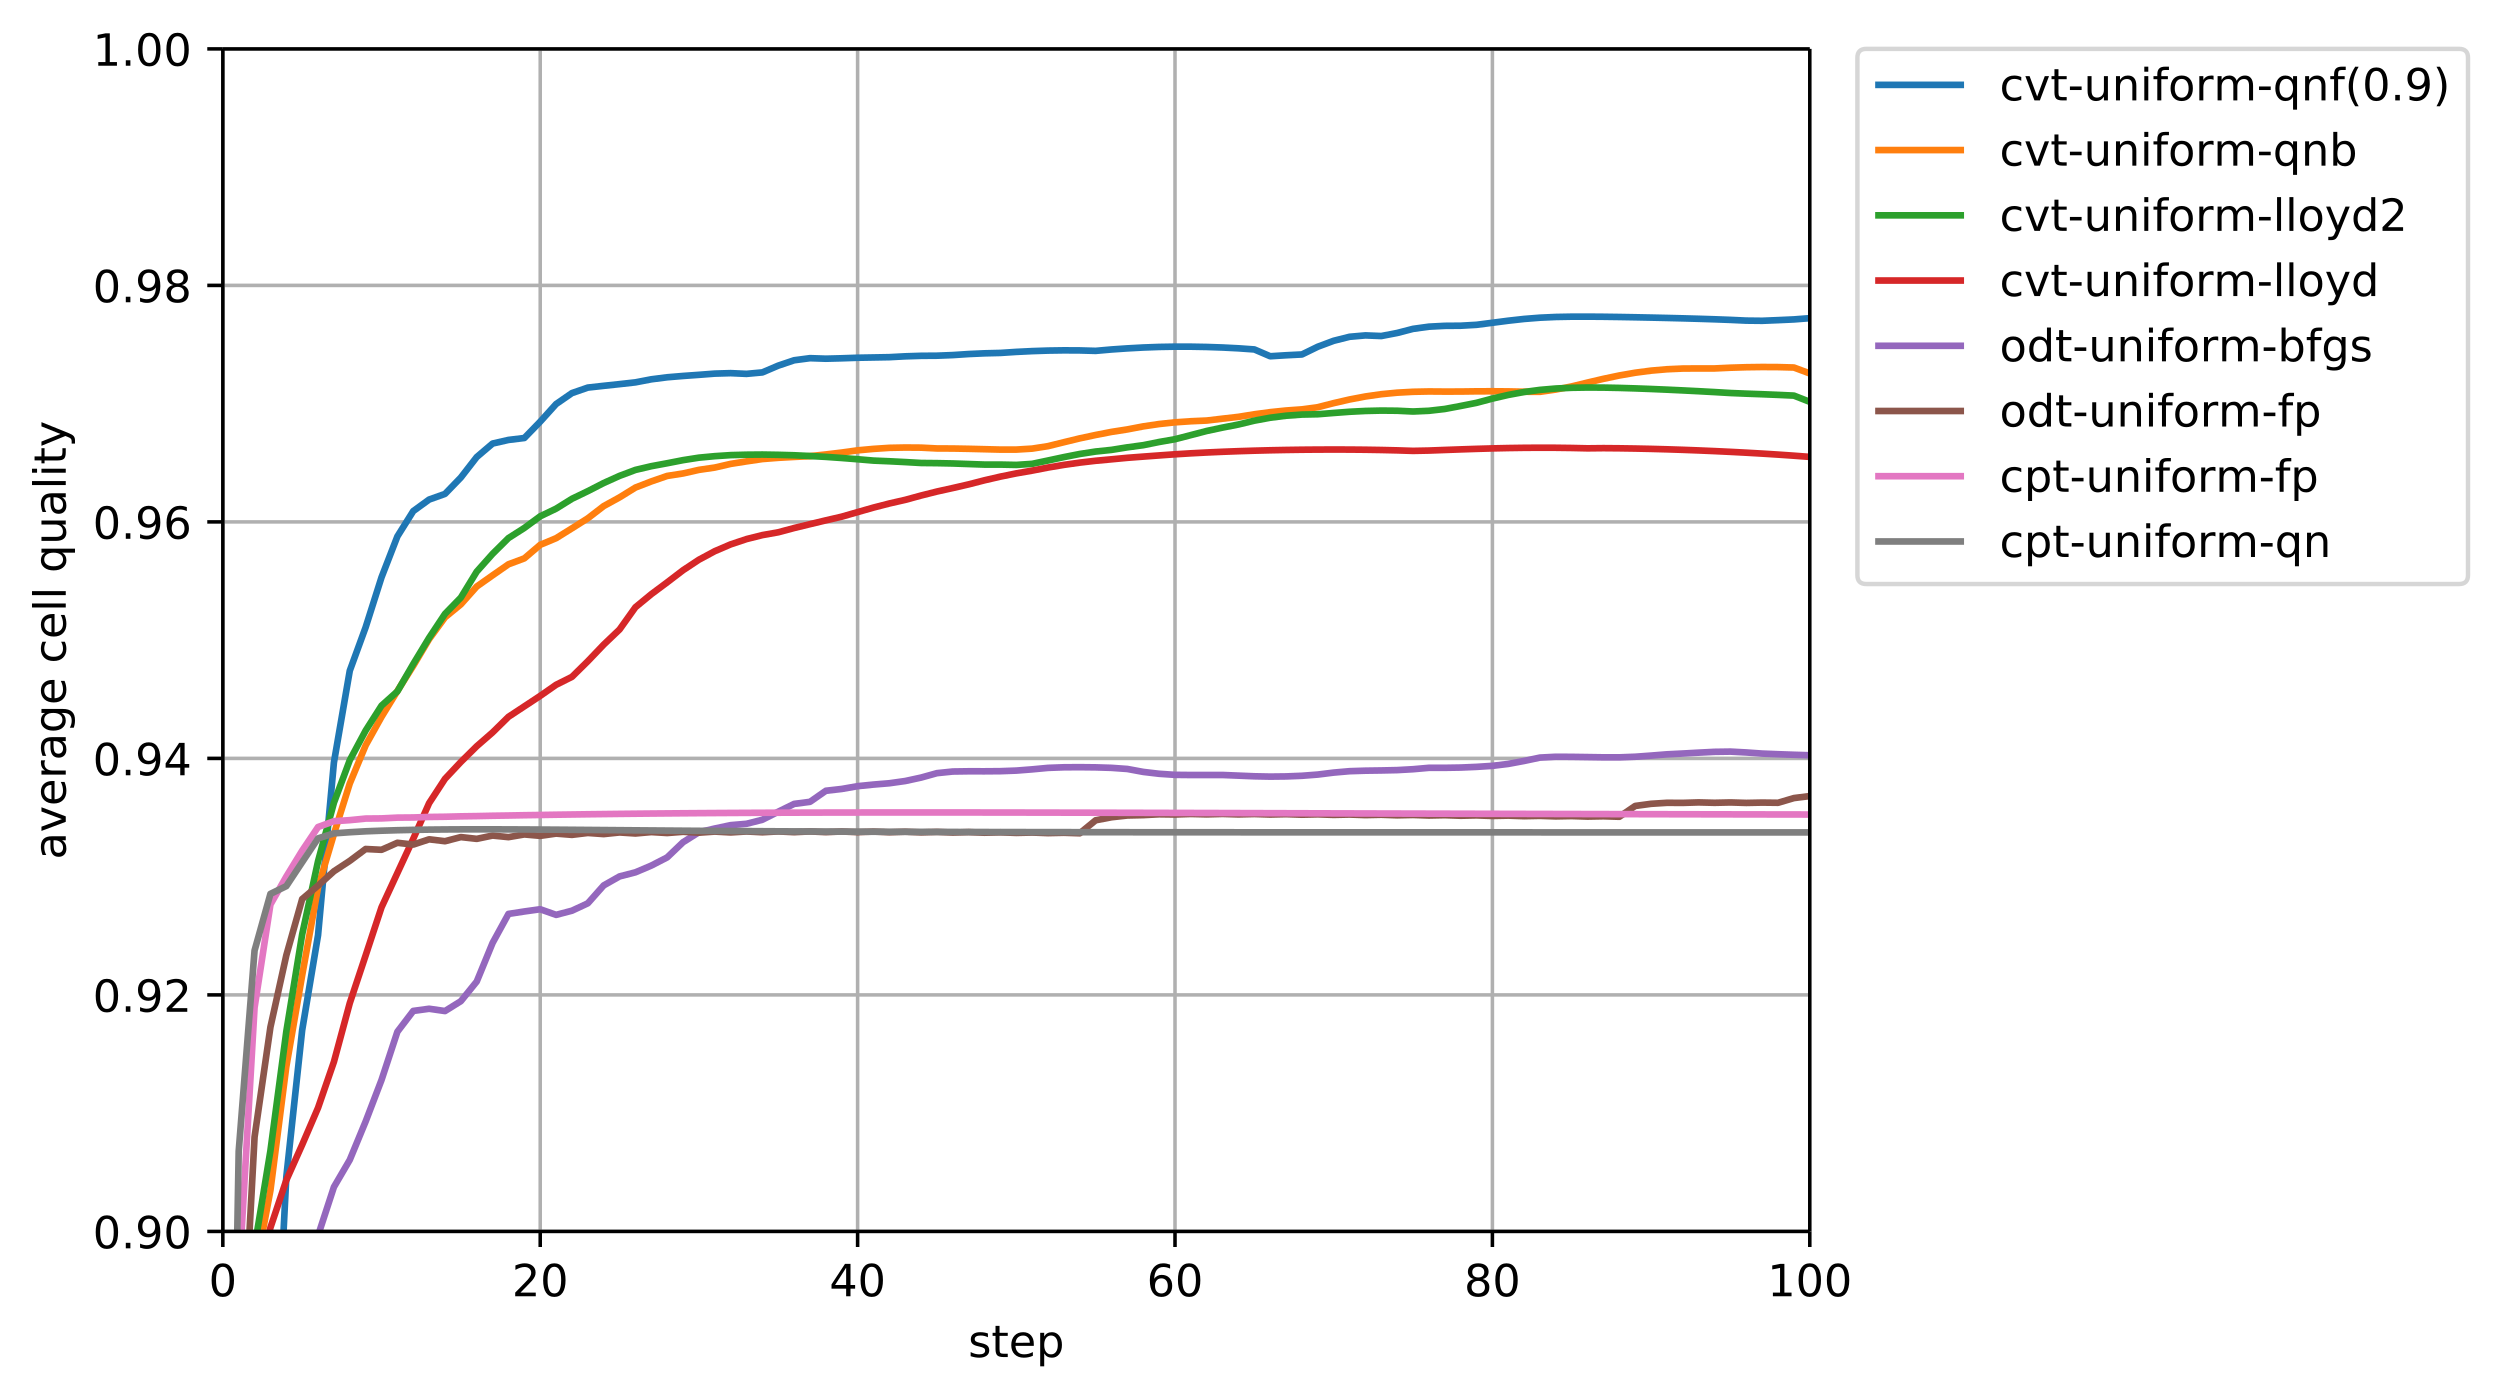 <svg height="419.557" viewBox="0 0 562.585 314.667" width="750.114" xmlns="http://www.w3.org/2000/svg" xmlns:xlink="http://www.w3.org/1999/xlink"><defs><style>*{stroke-linecap:butt;stroke-linejoin:round}</style></defs><g id="figure_1"><path d="M0 314.667h562.585V0H0z" fill="none" id="patch_1"/><g id="axes_1"><path d="M50.144 277.111h357.12V11H50.144z" fill="none" id="patch_2"/><g id="matplotlib.axis_1"><g id="xtick_1"><path clip-path="url(#p2bccdd98f2)" d="M50.144 277.111V11" fill="none" stroke="#b0b0b0" stroke-linecap="square" stroke-width=".8" id="line2d_1"/><g id="line2d_2"><defs><path d="M0 0v3.5" id="m4296287cb9" stroke="#000" stroke-width=".8"/></defs><use x="50.144" xlink:href="#m4296287cb9" y="277.111" stroke="#000" stroke-width=".8"/></g><g id="text_1"><defs><path d="M31.781 66.406q-7.61 0-11.453-7.5Q16.5 51.422 16.5 36.375q0-14.984 3.828-22.484 3.844-7.5 11.453-7.5 7.672 0 11.5 7.5 3.844 7.5 3.844 22.484 0 15.047-3.844 22.531-3.828 7.5-11.5 7.5zm0 7.813q12.266 0 18.735-9.703 6.468-9.688 6.468-28.141 0-18.406-6.468-28.11-6.47-9.687-18.735-9.687-12.25 0-18.718 9.688-6.47 9.703-6.47 28.109 0 18.453 6.47 28.14Q19.53 74.22 31.78 74.22z" id="DejaVuSans-30"/></defs><use xlink:href="#DejaVuSans-30" transform="matrix(.1 0 0 -.1 46.962 291.71)"/></g></g><g id="xtick_2"><path clip-path="url(#p2bccdd98f2)" d="M121.568 277.111V11" fill="none" stroke="#b0b0b0" stroke-linecap="square" stroke-width=".8" id="line2d_3"/><use x="121.568" xlink:href="#m4296287cb9" y="277.111" stroke="#000" stroke-width=".8" id="line2d_4"/><g id="text_2"><defs><path d="M19.188 8.297h34.421V0H7.33v8.297q5.609 5.812 15.296 15.594 9.703 9.797 12.188 12.64 4.734 5.313 6.609 9 1.89 3.688 1.89 7.25 0 5.813-4.078 9.469-4.078 3.672-10.625 3.672-4.64 0-9.797-1.61-5.14-1.609-11-4.89v9.969Q13.767 71.78 18.938 73q5.188 1.219 9.485 1.219 11.328 0 18.062-5.672 6.735-5.656 6.735-15.125 0-4.5-1.688-8.531-1.672-4.016-6.125-9.485-1.218-1.422-7.765-8.187-6.532-6.766-18.453-18.922z" id="DejaVuSans-32"/></defs><g transform="matrix(.1 0 0 -.1 115.205 291.71)"><use xlink:href="#DejaVuSans-32"/><use x="63.623" xlink:href="#DejaVuSans-30"/></g></g></g><g id="xtick_3"><path clip-path="url(#p2bccdd98f2)" d="M192.992 277.111V11" fill="none" stroke="#b0b0b0" stroke-linecap="square" stroke-width=".8" id="line2d_5"/><use x="192.992" xlink:href="#m4296287cb9" y="277.111" stroke="#000" stroke-width=".8" id="line2d_6"/><g id="text_3"><defs><path d="M37.797 64.313L12.89 25.39h24.906zm-2.594 8.593H47.61V25.391h10.407v-8.203H47.609V0h-9.812v17.188H4.89v9.515z" id="DejaVuSans-34"/></defs><g transform="matrix(.1 0 0 -.1 186.63 291.71)"><use xlink:href="#DejaVuSans-34"/><use x="63.623" xlink:href="#DejaVuSans-30"/></g></g></g><g id="xtick_4"><path clip-path="url(#p2bccdd98f2)" d="M264.416 277.111V11" fill="none" stroke="#b0b0b0" stroke-linecap="square" stroke-width=".8" id="line2d_7"/><use x="264.416" xlink:href="#m4296287cb9" y="277.111" stroke="#000" stroke-width=".8" id="line2d_8"/><g id="text_4"><defs><path d="M33.016 40.375q-6.641 0-10.532-4.547-3.875-4.531-3.875-12.437 0-7.86 3.875-12.438 3.891-4.562 10.532-4.562 6.64 0 10.515 4.562 3.875 4.578 3.875 12.438 0 7.906-3.875 12.437-3.875 4.547-10.515 4.547zm19.578 30.922v-8.984q-3.719 1.75-7.5 2.671-3.782.938-7.5.938-9.766 0-14.922-6.594-5.14-6.594-5.875-19.922 2.875 4.25 7.219 6.516 4.359 2.266 9.578 2.266 10.984 0 17.36-6.672 6.374-6.657 6.374-18.125 0-11.235-6.64-18.032-6.641-6.78-17.672-6.78-12.657 0-19.344 9.687-6.688 9.703-6.688 28.109 0 17.281 8.204 27.563 8.203 10.28 22.015 10.28 3.719 0 7.5-.734t7.89-2.187z" id="DejaVuSans-36"/></defs><g transform="matrix(.1 0 0 -.1 258.053 291.71)"><use xlink:href="#DejaVuSans-36"/><use x="63.623" xlink:href="#DejaVuSans-30"/></g></g></g><g id="xtick_5"><path clip-path="url(#p2bccdd98f2)" d="M335.84 277.111V11" fill="none" stroke="#b0b0b0" stroke-linecap="square" stroke-width=".8" id="line2d_9"/><use x="335.84" xlink:href="#m4296287cb9" y="277.111" stroke="#000" stroke-width=".8" id="line2d_10"/><g id="text_5"><defs><path d="M31.781 34.625q-7.031 0-11.062-3.766-4.016-3.765-4.016-10.343 0-6.594 4.016-10.36Q24.75 6.391 31.78 6.391q7.032 0 11.078 3.78 4.063 3.798 4.063 10.345 0 6.578-4.031 10.343-4.016 3.766-11.11 3.766zm-9.86 4.188q-6.343 1.562-9.89 5.906Q8.5 49.079 8.5 55.329q0 8.733 6.219 13.812 6.234 5.078 17.062 5.078 10.89 0 17.094-5.078 6.203-5.079 6.203-13.813 0-6.25-3.547-10.61-3.531-4.343-9.828-5.906 7.125-1.656 11.094-6.5 3.984-4.828 3.984-11.796 0-10.61-6.468-16.282-6.47-5.656-18.532-5.656-12.047 0-18.531 5.656-6.469 5.672-6.469 16.282 0 6.968 4 11.797 4.016 4.843 11.14 6.5zM18.314 54.39q0-5.657 3.53-8.828 3.548-3.172 9.938-3.172 6.36 0 9.938 3.172 3.593 3.171 3.593 8.828 0 5.672-3.593 8.843-3.578 3.172-9.938 3.172-6.39 0-9.937-3.172-3.532-3.172-3.532-8.843z" id="DejaVuSans-38"/></defs><g transform="matrix(.1 0 0 -.1 329.477 291.71)"><use xlink:href="#DejaVuSans-38"/><use x="63.623" xlink:href="#DejaVuSans-30"/></g></g></g><g id="xtick_6"><path clip-path="url(#p2bccdd98f2)" d="M407.264 277.111V11" fill="none" stroke="#b0b0b0" stroke-linecap="square" stroke-width=".8" id="line2d_11"/><use x="407.264" xlink:href="#m4296287cb9" y="277.111" stroke="#000" stroke-width=".8" id="line2d_12"/><g id="text_6"><defs><path d="M12.406 8.297h16.11v55.625l-17.532-3.516v8.985l17.438 3.515h9.86V8.296H54.39V0H12.406z" id="DejaVuSans-31"/></defs><g transform="matrix(.1 0 0 -.1 397.72 291.71)"><use xlink:href="#DejaVuSans-31"/><use x="63.623" xlink:href="#DejaVuSans-30"/><use x="127.246" xlink:href="#DejaVuSans-30"/></g></g></g><g id="text_7"><defs><path d="M44.281 53.078v-8.5q-3.797 1.953-7.906 2.922-4.094.984-8.5.984-6.688 0-10.031-2.047-3.344-2.046-3.344-6.156 0-3.125 2.39-4.906 2.391-1.781 9.626-3.39l3.078-.688q9.562-2.047 13.593-5.781 4.032-3.735 4.032-10.422 0-7.625-6.032-12.078-6.03-4.438-16.578-4.438-4.39 0-9.156.86Q10.688.296 5.422 2v9.281q4.984-2.594 9.812-3.89 4.829-1.282 9.579-1.282 6.343 0 9.75 2.172 3.421 2.172 3.421 6.125 0 3.656-2.468 5.61-2.453 1.953-10.813 3.765l-3.125.735q-8.344 1.75-12.062 5.39-3.704 3.64-3.704 9.985 0 7.718 5.47 11.906Q16.75 56 26.811 56q4.97 0 9.36-.734 4.406-.72 8.11-2.188z" id="DejaVuSans-73"/><path d="M18.313 70.219V54.688h18.5v-6.985h-18.5V18.016q0-6.688 1.828-8.594 1.828-1.906 7.453-1.906h9.218V0h-9.218q-10.407 0-14.36 3.875-3.953 3.89-3.953 14.14v29.688H2.687v6.984h6.594V70.22z" id="DejaVuSans-74"/><path d="M56.203 29.594v-4.39H14.891q.593-9.282 5.593-14.142 5-4.859 13.938-4.859 5.172 0 10.031 1.266 4.86 1.265 9.656 3.812v-8.5Q49.266.734 44.187-.344 39.11-1.422 33.892-1.422q-13.094 0-20.735 7.61-7.64 7.625-7.64 20.625 0 13.421 7.25 21.296Q20.016 56 32.328 56q11.031 0 17.453-7.11 6.422-7.093 6.422-19.296zm-8.984 2.64q-.094 7.36-4.125 11.75-4.032 4.407-10.672 4.407-7.516 0-12.031-4.25-4.516-4.25-5.203-11.97z" id="DejaVuSans-65"/><path d="M18.11 8.203v-29H9.077v75.484h9.031v-8.296q2.844 4.875 7.157 7.234Q29.594 56 35.594 56q9.968 0 16.187-7.906 6.235-7.907 6.235-20.797T51.78 6.484q-6.218-7.906-16.187-7.906-6 0-10.328 2.375-4.313 2.375-7.157 7.25zm30.578 19.094q0 9.906-4.079 15.547-4.078 5.64-11.203 5.64-7.14 0-11.218-5.64-4.079-5.64-4.079-15.547 0-9.906 4.078-15.547 4.079-5.64 11.22-5.64 7.124 0 11.202 5.64t4.078 15.547z" id="DejaVuSans-70"/></defs><g transform="matrix(.1 0 0 -.1 217.888 305.388)"><use xlink:href="#DejaVuSans-73"/><use x="52.1" xlink:href="#DejaVuSans-74"/><use x="91.309" xlink:href="#DejaVuSans-65"/><use x="152.832" xlink:href="#DejaVuSans-70"/></g></g></g><g id="matplotlib.axis_2"><g id="ytick_1"><path clip-path="url(#p2bccdd98f2)" d="M50.144 277.111h357.12" fill="none" stroke="#b0b0b0" stroke-linecap="square" stroke-width=".8" id="line2d_13"/><g id="line2d_14"><defs><path d="M0 0h-3.5" id="m9db17ca010" stroke="#000" stroke-width=".8"/></defs><use x="50.144" xlink:href="#m9db17ca010" y="277.111" stroke="#000" stroke-width=".8"/></g><g id="text_8"><defs><path d="M10.688 12.406H21V0H10.687z" id="DejaVuSans-2e"/><path d="M10.984 1.516V10.5q3.72-1.766 7.516-2.688 3.813-.921 7.484-.921 9.766 0 14.907 6.562 5.156 6.563 5.89 19.953-2.828-4.203-7.187-6.453-4.344-2.25-9.61-2.25-10.937 0-17.312 6.61-6.375 6.625-6.375 18.109 0 11.219 6.64 18 6.641 6.797 17.672 6.797 12.657 0 19.313-9.703 6.672-9.688 6.672-28.141 0-17.234-8.188-27.516Q40.234-1.42 26.422-1.42q-3.719 0-7.531.734-3.797.734-7.907 2.203zM30.61 32.422q6.641 0 10.516 4.531 3.89 4.547 3.89 12.469 0 7.86-3.89 12.422-3.875 4.562-10.516 4.562-6.64 0-10.515-4.562-3.875-4.563-3.875-12.422 0-7.922 3.875-12.469 3.875-4.531 10.515-4.531z" id="DejaVuSans-39"/></defs><g transform="matrix(.1 0 0 -.1 20.878 280.91)"><use xlink:href="#DejaVuSans-30"/><use x="63.623" xlink:href="#DejaVuSans-2e"/><use x="95.41" xlink:href="#DejaVuSans-39"/><use x="159.033" xlink:href="#DejaVuSans-30"/></g></g></g><g id="ytick_2"><path clip-path="url(#p2bccdd98f2)" d="M50.144 223.889h357.12" fill="none" stroke="#b0b0b0" stroke-linecap="square" stroke-width=".8" id="line2d_15"/><use x="50.144" xlink:href="#m9db17ca010" y="223.889" stroke="#000" stroke-width=".8" id="line2d_16"/><g transform="matrix(.1 0 0 -.1 20.878 227.688)" id="text_9"><use xlink:href="#DejaVuSans-30"/><use x="63.623" xlink:href="#DejaVuSans-2e"/><use x="95.41" xlink:href="#DejaVuSans-39"/><use x="159.033" xlink:href="#DejaVuSans-32"/></g></g><g id="ytick_3"><path clip-path="url(#p2bccdd98f2)" d="M50.144 170.666h357.12" fill="none" stroke="#b0b0b0" stroke-linecap="square" stroke-width=".8" id="line2d_17"/><use x="50.144" xlink:href="#m9db17ca010" y="170.666" stroke="#000" stroke-width=".8" id="line2d_18"/><g transform="matrix(.1 0 0 -.1 20.878 174.466)" id="text_10"><use xlink:href="#DejaVuSans-30"/><use x="63.623" xlink:href="#DejaVuSans-2e"/><use x="95.41" xlink:href="#DejaVuSans-39"/><use x="159.033" xlink:href="#DejaVuSans-34"/></g></g><g id="ytick_4"><path clip-path="url(#p2bccdd98f2)" d="M50.144 117.444h357.12" fill="none" stroke="#b0b0b0" stroke-linecap="square" stroke-width=".8" id="line2d_19"/><use x="50.144" xlink:href="#m9db17ca010" y="117.444" stroke="#000" stroke-width=".8" id="line2d_20"/><g transform="matrix(.1 0 0 -.1 20.878 121.243)" id="text_11"><use xlink:href="#DejaVuSans-30"/><use x="63.623" xlink:href="#DejaVuSans-2e"/><use x="95.41" xlink:href="#DejaVuSans-39"/><use x="159.033" xlink:href="#DejaVuSans-36"/></g></g><g id="ytick_5"><path clip-path="url(#p2bccdd98f2)" d="M50.144 64.222h357.12" fill="none" stroke="#b0b0b0" stroke-linecap="square" stroke-width=".8" id="line2d_21"/><use x="50.144" xlink:href="#m9db17ca010" y="64.222" stroke="#000" stroke-width=".8" id="line2d_22"/><g transform="matrix(.1 0 0 -.1 20.878 68.02)" id="text_12"><use xlink:href="#DejaVuSans-30"/><use x="63.623" xlink:href="#DejaVuSans-2e"/><use x="95.41" xlink:href="#DejaVuSans-39"/><use x="159.033" xlink:href="#DejaVuSans-38"/></g></g><g id="ytick_6"><path clip-path="url(#p2bccdd98f2)" d="M50.144 11h357.12" fill="none" stroke="#b0b0b0" stroke-linecap="square" stroke-width=".8" id="line2d_23"/><use x="50.144" xlink:href="#m9db17ca010" y="10.999" stroke="#000" stroke-width=".8" id="line2d_24"/><g transform="matrix(.1 0 0 -.1 20.878 14.798)" id="text_13"><use xlink:href="#DejaVuSans-31"/><use x="63.623" xlink:href="#DejaVuSans-2e"/><use x="95.41" xlink:href="#DejaVuSans-30"/><use x="159.033" xlink:href="#DejaVuSans-30"/></g></g><g id="text_14"><defs><path d="M34.281 27.484q-10.89 0-15.093-2.484-4.204-2.484-4.204-8.5 0-4.781 3.157-7.594 3.156-2.797 8.562-2.797 7.485 0 12 5.297 4.516 5.297 4.516 14.078v2zm17.922 3.72V0H43.22v8.297Q40.14 3.328 35.547.953q-4.594-2.375-11.234-2.375-8.391 0-13.36 4.719Q6 8.016 6 15.922q0 9.219 6.172 13.906 6.187 4.688 18.437 4.688h12.61v.89q0 6.203-4.078 9.594-4.078 3.39-11.453 3.39-4.688 0-9.141-1.124-4.438-1.125-8.531-3.375v8.312q4.921 1.906 9.562 2.844 4.64.953 9.031.953 11.875 0 17.735-6.156 5.86-6.14 5.86-18.64z" id="DejaVuSans-61"/><path d="M2.984 54.688H12.5L29.594 8.797l17.093 45.89h9.516L35.687 0H23.485z" id="DejaVuSans-76"/><path d="M41.11 46.297q-1.516.875-3.297 1.281Q36.03 48 33.89 48q-7.625 0-11.703-4.953-4.079-4.953-4.079-14.234V0H9.08v54.688h9.03v-8.5q2.844 4.984 7.375 7.39Q30.031 56 36.531 56q.922 0 2.047-.125 1.125-.11 2.484-.36z" id="DejaVuSans-72"/><path d="M45.406 27.984q0 9.766-4.031 15.125-4.016 5.375-11.297 5.375-7.219 0-11.25-5.375-4.031-5.359-4.031-15.125 0-9.718 4.031-15.093t11.25-5.375q7.281 0 11.297 5.375 4.031 5.375 4.031 15.093zm8.985-21.203q0-13.953-6.203-20.765Q42-20.797 29.203-20.797q-4.734 0-8.937.703-4.203.703-8.157 2.172v8.735q3.954-2.141 7.813-3.157 3.86-1.031 7.86-1.031 8.843 0 13.234 4.61 4.39 4.609 4.39 13.937v4.453q-2.781-4.844-7.125-7.234Q33.938 0 27.875 0 17.828 0 11.672 7.656q-6.156 7.672-6.156 20.328 0 12.688 6.156 20.344Q17.828 56 27.875 56q6.063 0 10.406-2.39 4.344-2.391 7.125-7.22v8.297h8.985z" id="DejaVuSans-67"/><path d="M48.781 52.594v-8.407q-3.812 2.11-7.64 3.157-3.828 1.047-7.735 1.047-8.75 0-13.593-5.547-4.829-5.532-4.829-15.547 0-10.016 4.829-15.563 4.843-5.53 13.593-5.53 3.907 0 7.735 1.046 3.828 1.047 7.64 3.156V2.094Q45.016.344 40.984-.531q-4.015-.89-8.562-.89-12.36 0-19.64 7.765-7.266 7.765-7.266 20.953 0 13.375 7.343 21.031Q20.22 56 33.016 56q4.14 0 8.093-.86 3.953-.843 7.672-2.546z" id="DejaVuSans-63"/><path d="M9.422 75.984h8.984V0H9.422z" id="DejaVuSans-6c"/><path d="M14.797 27.297q0-9.906 4.078-15.547 4.078-5.64 11.203-5.64 7.125 0 11.219 5.64 4.11 5.64 4.11 15.547 0 9.906-4.11 15.547-4.094 5.64-11.219 5.64-7.125 0-11.203-5.64-4.078-5.64-4.078-15.547zm30.61-19.094Q42.577 3.328 38.25.953q-4.313-2.375-10.375-2.375-9.906 0-16.14 7.906-6.22 7.922-6.22 20.813 0 12.89 6.22 20.797Q17.968 56 27.874 56q6.063 0 10.375-2.375 4.328-2.36 7.156-7.234v8.297h8.985v-75.485h-8.985z" id="DejaVuSans-71"/><path d="M8.5 21.578v33.11h8.984V21.922q0-7.766 3.016-11.656 3.031-3.875 9.094-3.875 7.265 0 11.484 4.64 4.234 4.64 4.234 12.656v31h8.985V0h-8.984v8.406Q42.047 3.422 37.718 1q-4.313-2.422-10.032-2.422-9.421 0-14.312 5.86Q8.5 10.296 8.5 21.578zM31.11 56z" id="DejaVuSans-75"/><path d="M9.422 54.688h8.984V0H9.422zm0 21.296h8.984v-11.39H9.422z" id="DejaVuSans-69"/><path d="M32.172-5.078q-3.797-9.766-7.422-12.735-3.61-2.984-9.656-2.984H7.906v7.516h5.282q3.703 0 5.75 1.765Q21-9.766 23.483-3.219l1.61 4.094-22.11 53.813H12.5l17.094-42.766 17.093 42.766h9.516z" id="DejaVuSans-79"/></defs><g transform="matrix(0 -.1 -.1 0 14.798 193.412)"><use xlink:href="#DejaVuSans-61"/><use x="61.279" xlink:href="#DejaVuSans-76"/><use x="120.459" xlink:href="#DejaVuSans-65"/><use x="181.982" xlink:href="#DejaVuSans-72"/><use x="223.096" xlink:href="#DejaVuSans-61"/><use x="284.375" xlink:href="#DejaVuSans-67"/><use x="347.852" xlink:href="#DejaVuSans-65"/><use x="409.375" xlink:href="#DejaVuSans-20"/><use x="441.162" xlink:href="#DejaVuSans-63"/><use x="496.143" xlink:href="#DejaVuSans-65"/><use x="557.666" xlink:href="#DejaVuSans-6c"/><use x="585.449" xlink:href="#DejaVuSans-6c"/><use x="613.232" xlink:href="#DejaVuSans-20"/><use x="645.02" xlink:href="#DejaVuSans-71"/><use x="708.496" xlink:href="#DejaVuSans-75"/><use x="771.875" xlink:href="#DejaVuSans-61"/><use x="833.154" xlink:href="#DejaVuSans-6c"/><use x="860.938" xlink:href="#DejaVuSans-69"/><use x="888.721" xlink:href="#DejaVuSans-74"/><use x="927.93" xlink:href="#DejaVuSans-79"/></g></g></g><path clip-path="url(#p2bccdd98f2)" d="M61.846 315.667l2.583-50.79 3.57-33.064 3.572-21.36 3.571-38.861 3.571-20.657 3.572-9.782 3.57-11.238 3.572-9.207 3.571-5.701 3.571-2.59 3.572-1.275 3.57-3.69 3.572-4.605 3.571-3.037 3.571-.811 3.572-.435 3.57-3.68 3.572-3.958 3.571-2.47 3.571-1.235 3.572-.398 3.57-.381 3.572-.4 3.571-.685 3.571-.456 3.572-.297 3.57-.255 3.572-.273 3.571-.105 3.571.161 3.572-.33 3.57-1.523 3.572-1.206 3.571-.472 3.571.12 3.572-.094 3.57-.12 3.572-.065 3.571-.066 3.571-.19 3.572-.115 3.57-.026 3.572-.14 3.571-.235 3.571-.16 3.572-.09 3.57-.232 3.572-.176 3.571-.119 3.571-.055 3.572.019 3.57.1 3.572-.315 3.571-.246 3.571-.195 3.572-.13 3.57-.063 3.572.005 3.571.066 3.571.122 3.572.181 3.57.253 3.572 1.533 3.571-.223 3.571-.18 3.572-1.743 3.57-1.334 3.572-.899 3.571-.314 3.571.142 3.572-.687 3.57-.926 3.572-.493 3.571-.186 3.571-.028 3.572-.202 3.57-.46 3.572-.464 3.571-.398 3.571-.282 3.572-.162 3.57-.068 3.572-.007 3.571.029 3.571.05 3.572.063 3.57.073 3.572.08 3.571.089 3.571.1 3.572.113 3.57.133 3.572.164 3.571.04 3.571-.147 3.572-.163 3.57-.279" fill="none" stroke="#1f77b4" stroke-linecap="square" stroke-width="1.5" id="line2d_25"/><path clip-path="url(#p2bccdd98f2)" d="M55.441 315.667l1.845-28.744 3.571-19.055 3.572-27.832 3.57-20.572 3.572-19.742 3.571-12.018 3.571-11.397 3.572-8.58 3.57-6.403 3.572-5.828 3.571-5.672 3.571-6 3.572-4.9 3.57-2.926 3.572-4.012 3.571-2.517 3.571-2.484 3.572-1.334 3.57-3.046 3.572-1.49 3.571-2.225 3.571-2.252 3.572-2.75 3.57-1.963 3.572-2.209 3.571-1.379 3.571-1.234 3.572-.558 3.57-.808 3.572-.522 3.571-.824 3.571-.564 3.572-.525 3.57-.278 3.572-.199 3.571-.175 3.571-.382 3.572-.43 3.57-.494 3.572-.329 3.571-.236 3.571-.072 3.572.028 3.57.181 3.572.016 3.571.067 3.571.088 3.572.09 3.57-.004 3.572-.218 3.571-.556 3.571-.884 3.572-.867 3.57-.762 3.572-.695 3.571-.556 3.571-.684 3.572-.528 3.57-.383 3.572-.243 3.571-.158 3.571-.424 3.572-.409 3.57-.577 3.572-.48 3.571-.367 3.571-.259 3.572-.487 3.57-.915 3.572-.822 3.571-.678 3.571-.513 3.572-.343 3.57-.196 3.572-.073 3.571.027 3.571-.009 3.572-.049 3.57-.012 3.572.028 3.571.078 3.571.018 3.572-.516 3.57-.702 3.572-.872 3.571-.838 3.571-.75 3.572-.622 3.57-.469 3.572-.309 3.571-.159 3.571-.024h3.572l3.57-.166 3.572-.108 3.571-.049 3.571.02 3.572.096 3.57 1.335" fill="none" stroke="#ff7f0e" stroke-linecap="square" stroke-width="1.5" id="line2d_26"/><path clip-path="url(#p2bccdd98f2)" d="M54.968 315.667l2.318-35.015 3.571-21.714 3.572-26.808 3.57-21.874 3.572-16.458 3.571-13.153 3.571-9.578 3.572-6.671 3.57-5.605 3.572-3.207 3.571-6.165 3.571-5.896 3.572-5.385 3.57-3.669 3.572-5.84 3.571-4.002 3.571-3.543 3.572-2.28 3.57-2.624 3.572-1.713 3.571-2.221 3.571-1.72 3.572-1.832 3.57-1.606 3.572-1.34 3.571-.838 3.571-.663 3.572-.698 3.57-.56 3.572-.337 3.571-.235 3.571-.094 3.572-.033 3.57.061 3.572.1 3.571.166 3.571.196 3.572.251 3.57.28 3.572.305 3.571.151 3.571.182 3.572.204 3.57.036 3.572.074 3.571.127 3.571.125 3.572-.001 3.57.074 3.572-.241 3.571-.753 3.571-.765 3.572-.702 3.57-.55 3.572-.372 3.571-.575 3.571-.48 3.572-.72 3.57-.627 3.572-.925 3.571-.932 3.571-.759 3.572-.699 3.57-.86 3.572-.662 3.571-.453 3.571-.256 3.572-.076 3.57-.286 3.572-.269 3.571-.184 3.571-.084 3.572.035 3.57.173 3.572-.161 3.571-.409 3.571-.673 3.572-.709 3.57-.952 3.572-.826 3.571-.658 3.571-.476 3.572-.307 3.57-.166 3.572-.06 3.571.019 3.571.07 3.572.108 3.57.134 3.572.152 3.571.168 3.571.181 3.572.195 3.57.209 3.572.146 3.571.13 3.571.144 3.572.164 3.57 1.402" fill="none" stroke="#2ca02c" stroke-linecap="square" stroke-width="1.5" id="line2d_27"/><path clip-path="url(#p2bccdd98f2)" d="M54.723 315.667l2.563-23.46 3.571-15.949 3.572-10.674 3.57-7.98 3.572-8.308 3.571-10.348 3.571-13.218 3.572-10.74 3.57-10.818 3.572-7.714 3.571-7.706 3.571-8.023 3.572-5.47 3.57-3.8 3.572-3.535 3.571-3.11 3.571-3.511 3.572-2.354 3.57-2.355 3.572-2.49 3.571-1.788 3.571-3.52 3.572-3.737 3.57-3.406 3.572-5.007 3.571-2.939 3.571-2.66 3.572-2.728 3.57-2.364 3.572-1.922 3.571-1.531 3.571-1.193 3.572-.896 3.57-.635 3.572-.958 3.571-.868 3.571-.86 3.572-.827 3.57-1.028 3.572-1.019 3.571-.92 3.571-.815 3.572-.976 3.57-.898 3.572-.79 3.571-.824 3.571-.92 3.572-.825 3.57-.726 3.572-.622 3.571-.692 3.571-.601 3.572-.506 3.57-.415 3.572-.33 3.571-.338 3.571-.27 3.572-.265 3.57-.256 3.572-.219 3.571-.187 3.571-.16 3.572-.135 3.57-.112 3.572-.092 3.571-.071 3.571-.052 3.572-.031 3.57-.011 3.572.01 3.571.034 3.571.059 3.572.084 3.57.115 3.572-.073 3.571-.134 3.571-.129 3.572-.119 3.57-.103 3.572-.08 3.571-.054 3.571-.022 3.572.012 3.57.047 3.572.081 3.571-.04 3.571.032 3.572.055 3.57.077 3.572.097 3.571.116 3.571.135 3.572.152 3.57.17 3.572.186 3.571.206 3.571.225 3.572.246 3.57.27" fill="none" stroke="#d62728" stroke-linecap="square" stroke-width="1.5" id="line2d_28"/><path clip-path="url(#p2bccdd98f2)" d="M63.076 315.667l1.353-4.876 3.57-16.353 3.572-16.396 3.571-10.924 3.571-6.112 3.572-8.646 3.57-9.329 3.572-10.858 3.571-4.68 3.571-.49 3.572.517 3.57-2.228 3.572-4.418 3.571-8.69 3.571-6.521 3.572-.553 3.57-.499 3.572 1.264 3.571-.937 3.571-1.667 3.572-4.028 3.57-2.022 3.572-.921 3.571-1.516 3.571-1.84 3.572-3.417 3.57-2.248 3.572-.838 3.571-.756 3.571-.306 3.572-.914 3.57-1.805 3.572-1.76 3.571-.463 3.571-2.49 3.572-.407 3.57-.627 3.572-.36 3.571-.295 3.571-.503 3.572-.774 3.57-.995 3.572-.368 3.571-.054 3.571.005 3.572-.03 3.57-.13 3.572-.279 3.571-.334 3.571-.132 3.572-.024 3.57.04 3.572.11 3.571.254 3.571.66 3.572.422 3.57.238 3.572.037 3.571-.007 3.571.003 3.572.145 3.57.148 3.572.073 3.571-.043 3.571-.143 3.572-.276 3.57-.444 3.572-.314 3.571-.114 3.571-.052 3.572-.078 3.57-.2 3.572-.316h3.571l3.571-.06 3.572-.152 3.57-.23 3.572-.436 3.571-.667 3.571-.758 3.572-.183 3.57.02 3.572.053 3.571.056 3.571.002 3.572-.135 3.57-.26 3.572-.285 3.571-.18 3.571-.198 3.572-.181 3.57-.053 3.572.192 3.571.253 3.571.143 3.572.126 3.57.108" fill="none" stroke="#9467bd" stroke-linecap="square" stroke-width="1.5" id="line2d_29"/><path clip-path="url(#p2bccdd98f2)" d="M54.084 315.667l3.202-59.805 3.571-24.737 3.572-16.144 3.57-12.665 3.572-3.023 3.571-3.226 3.571-2.344 3.572-2.667 3.57.18 3.572-1.577 3.571.402 3.571-1.185 3.572.426 3.57-.928 3.572.398 3.571-.744 3.571.359 3.572-.609 3.57.319 3.572-.508 3.571.284 3.571-.43 3.572.256 3.57-.368 3.572.232 3.571-.318 3.571.214 3.572-.278 3.57.2 3.572-.244 3.571.188 3.571-.215 3.572.18 3.57-.192 3.572.172 3.571-.17 3.571.165 3.572-.153 3.57.16 3.572-.138 3.571.156 3.571-.125 3.572.15 3.57-.112 3.572.146 3.571-.103 3.571.142 3.572-.094 3.57.138 3.572-.087 3.571.134 3.571-.08 3.572.114 3.57-2.922 3.572-.682 3.571-.395 3.571-.084 3.572-.188 3.57.05 3.572-.123 3.571.092 3.571-.1 3.572.11 3.57-.09 3.572.118 3.571-.086 3.571.123 3.572-.083 3.57.125 3.572-.082 3.571.128 3.571-.081 3.572.128 3.57-.08 3.572.128 3.571-.078 3.571.127 3.572-.077 3.57.126 3.572-.076 3.571.125 3.571-.075 3.572.122 3.57-.073 3.572.12 3.571-.072 3.571.112 3.572-2.436 3.57-.482 3.572-.226 3.571.018 3.571-.11 3.572.092 3.57-.083 3.572.108 3.571-.075 3.571.046 3.572-1.06 3.57-.45" fill="none" stroke="#8c564b" stroke-linecap="square" stroke-width="1.5" id="line2d_30"/><path clip-path="url(#p2bccdd98f2)" d="M53.147 315.667l.568-27.336 3.571-61.589 3.571-23.2 3.572-6.286 3.57-5.835 3.572-5.312 3.571-1.308 3.571-.24 3.572-.356 3.57-.036 3.572-.176 3.571-.033 3.571-.118 3.572-.046 3.57-.092 3.572-.054 3.571-.078 3.571-.055 3.572-.067 3.57-.054 3.572-.058 3.571-.05 3.571-.05 3.572-.043 3.57-.044 3.572-.038 3.571-.037 3.571-.032 3.572-.031 3.57-.027 3.572-.025 3.571-.022 3.571-.02 3.572-.018 3.57-.015 3.572-.013 3.571-.011 3.571-.01 3.572-.007 3.57-.005 3.572-.005 3.571-.002 3.571-.002H210.847l3.572.003 3.571.003 3.571.004 3.572.005 3.57.005 3.572.006 3.571.007 3.571.007 3.572.008 3.57.008 3.572.01 3.571.008 3.571.01 3.572.01 3.57.009 3.572.01 3.571.01 3.571.01 3.572.011 3.57.01 3.572.011 3.571.01 3.571.011 3.572.01 3.57.011 3.572.01 3.571.011 3.571.01 3.572.01 3.57.01 3.572.01 3.571.01 3.571.01 3.572.01 3.57.01 3.572.01 3.571.009 3.571.009 3.572.009 3.57.009 3.572.008 3.571.009 3.571.008 3.572.009 3.57.008 3.572.008 3.571.007 3.571.008 3.572.007 3.57.008 3.572.007 3.571.007 3.571.007 3.572.006 3.57.007" fill="none" stroke="#e377c2" stroke-linecap="square" stroke-width="1.5" id="line2d_31"/><path clip-path="url(#p2bccdd98f2)" d="M52.71 315.667l1.005-56.579 3.571-45.184 3.571-12.752 3.572-1.74 3.57-5.392 3.572-5.355 3.571-1.13 3.571-.256 3.572-.207 3.57-.137 3.572-.108 3.571-.079 3.571-.056 3.572-.037 3.57-.021 3.572-.008 3.571.003 3.571.011 3.572.018 3.57.022 3.572.025 3.571.028 3.571.03 3.572.03 3.57.03 3.572.03 3.571.029 3.571.028 3.572.028 3.57.026 3.572.025 3.571.023 3.571.022 3.572.021 3.57.02 3.572.018 3.571.017 3.571.016 3.572.015 3.57.014 3.572.013 3.571.012 3.571.01 3.572.011 3.57.01 3.572.008 3.571.008 3.571.008 3.572.007 3.57.006 3.572.006 3.571.005 3.571.005 3.572.004 3.57.005 3.572.003 3.571.004 3.571.003 3.572.003 3.57.003 3.572.002 3.571.003 3.571.002 3.572.002 3.57.001 3.572.002 3.571.002 3.571.001 3.572.001 3.57.001 3.572.001 3.571.001 3.571.001 3.572.001h3.57l3.572.002h7.142l3.572.001h3.57l3.572.001h3.571l3.571.001H353.695l3.572.001h14.284l3.572.001H396.55l3.571.001H407.263" fill="none" stroke="#7f7f7f" stroke-linecap="square" stroke-width="1.5" id="line2d_32"/><path d="M50.144 277.111V11" fill="none" stroke="#000" stroke-linecap="square" stroke-width=".8" id="patch_3"/><path d="M407.264 277.111V11" fill="none" stroke="#000" stroke-linecap="square" stroke-width=".8" id="patch_4"/><path d="M50.144 277.111h357.12" fill="none" stroke="#000" stroke-linecap="square" stroke-width=".8" id="patch_5"/><path d="M50.144 11h357.12" fill="none" stroke="#000" stroke-linecap="square" stroke-width=".8" id="patch_6"/><g id="legend_1"><path d="M419.977 131.424h133.408q2 0 2-2V13q0-2-2-2H419.977q-2 0-2 2v116.425q0 2 2 2z" fill="#fff" opacity=".8" stroke="#ccc" id="patch_7"/><path d="M421.977 19.098h20" fill="none" stroke="#1f77b4" stroke-linecap="square" stroke-width="1.5" id="line2d_33"/><g id="text_15"><defs><path d="M4.89 31.39h26.313v-8H4.891z" id="DejaVuSans-2d"/><path d="M54.89 33.016V0h-8.984v32.719q0 7.765-3.031 11.61-3.031 3.858-9.078 3.858-7.281 0-11.484-4.64-4.204-4.625-4.204-12.64V0H9.08v54.688h9.03v-8.5q3.235 4.937 7.594 7.374Q30.078 56 35.797 56q9.422 0 14.25-5.828 4.844-5.828 4.844-17.156z" id="DejaVuSans-6e"/><path d="M37.11 75.984V68.5h-8.594q-4.828 0-6.72-1.953-1.874-1.953-1.874-7.031v-4.828h14.797v-6.985H19.922V0H10.89v47.703H2.297v6.984h8.594V58.5q0 9.125 4.25 13.297 4.25 4.187 13.468 4.187z" id="DejaVuSans-66"/><path d="M30.61 48.39q-7.22 0-11.422-5.64-4.204-5.64-4.204-15.453 0-9.813 4.172-15.453 4.188-5.64 11.453-5.64 7.188 0 11.375 5.655 4.203 5.672 4.203 15.438 0 9.719-4.203 15.406-4.187 5.688-11.375 5.688zm0 7.61q11.718 0 18.406-7.625 6.703-7.61 6.703-21.078 0-13.422-6.703-21.078-6.688-7.64-18.407-7.64-11.765 0-18.437 7.64-6.656 7.656-6.656 21.078 0 13.469 6.656 21.078Q18.844 56 30.609 56z" id="DejaVuSans-6f"/><path d="M52 44.188q3.375 6.062 8.063 8.937Q64.75 56 71.093 56q8.548 0 13.188-5.984 4.64-5.97 4.64-17V0h-9.03v32.719q0 7.86-2.797 11.656-2.781 3.813-8.485 3.813-6.984 0-11.046-4.641-4.047-4.625-4.047-12.64V0h-9.032v32.719q0 7.906-2.78 11.687-2.782 3.782-8.595 3.782-6.89 0-10.953-4.657-4.047-4.656-4.047-12.625V0H9.08v54.688h9.03v-8.5q3.078 5.03 7.375 7.421Q29.781 56 35.687 56q5.97 0 10.141-3.031Q50 49.953 52 44.187z" id="DejaVuSans-6d"/><path d="M31 75.875q-6.531-11.219-9.719-22.219-3.172-10.984-3.172-22.265 0-11.266 3.203-22.328Q24.517-2 31-13.188h-7.813Q15.875-1.704 12.235 9.375q-3.64 11.078-3.64 22.016 0 10.89 3.61 21.922 3.624 11.046 10.983 22.562z" id="DejaVuSans-28"/><path d="M8.016 75.875h7.812q7.313-11.516 10.953-22.563 3.64-11.03 3.64-21.921 0-10.938-3.64-22.016-3.64-11.078-10.953-22.563H8.016Q14.5-2 17.703 9.063q3.203 11.063 3.203 22.329 0 11.28-3.203 22.265-3.203 11-9.687 22.219z" id="DejaVuSans-29"/></defs><g transform="matrix(.1 0 0 -.1 449.977 22.598)"><use xlink:href="#DejaVuSans-63"/><use x="54.98" xlink:href="#DejaVuSans-76"/><use x="114.16" xlink:href="#DejaVuSans-74"/><use x="153.369" xlink:href="#DejaVuSans-2d"/><use x="189.453" xlink:href="#DejaVuSans-75"/><use x="252.832" xlink:href="#DejaVuSans-6e"/><use x="316.211" xlink:href="#DejaVuSans-69"/><use x="343.994" xlink:href="#DejaVuSans-66"/><use x="379.199" xlink:href="#DejaVuSans-6f"/><use x="440.381" xlink:href="#DejaVuSans-72"/><use x="481.479" xlink:href="#DejaVuSans-6d"/><use x="578.891" xlink:href="#DejaVuSans-2d"/><use x="614.975" xlink:href="#DejaVuSans-71"/><use x="678.451" xlink:href="#DejaVuSans-6e"/><use x="741.83" xlink:href="#DejaVuSans-66"/><use x="777.035" xlink:href="#DejaVuSans-28"/><use x="816.049" xlink:href="#DejaVuSans-30"/><use x="879.672" xlink:href="#DejaVuSans-2e"/><use x="911.459" xlink:href="#DejaVuSans-39"/><use x="975.082" xlink:href="#DejaVuSans-29"/></g></g><path d="M421.977 33.776h20" fill="none" stroke="#ff7f0e" stroke-linecap="square" stroke-width="1.5" id="line2d_35"/><g id="text_16"><defs><path d="M48.688 27.297q0 9.906-4.079 15.547-4.078 5.64-11.203 5.64-7.14 0-11.218-5.64-4.079-5.64-4.079-15.547 0-9.906 4.078-15.547 4.079-5.64 11.22-5.64 7.124 0 11.202 5.64t4.078 15.547zM18.108 46.39q2.844 4.875 7.157 7.234Q29.594 56 35.594 56q9.968 0 16.187-7.906 6.235-7.907 6.235-20.797T51.78 6.484q-6.218-7.906-16.187-7.906-6 0-10.328 2.375-4.313 2.375-7.157 7.25V0H9.08v75.984h9.03z" id="DejaVuSans-62"/></defs><g transform="matrix(.1 0 0 -.1 449.977 37.276)"><use xlink:href="#DejaVuSans-63"/><use x="54.98" xlink:href="#DejaVuSans-76"/><use x="114.16" xlink:href="#DejaVuSans-74"/><use x="153.369" xlink:href="#DejaVuSans-2d"/><use x="189.453" xlink:href="#DejaVuSans-75"/><use x="252.832" xlink:href="#DejaVuSans-6e"/><use x="316.211" xlink:href="#DejaVuSans-69"/><use x="343.994" xlink:href="#DejaVuSans-66"/><use x="379.199" xlink:href="#DejaVuSans-6f"/><use x="440.381" xlink:href="#DejaVuSans-72"/><use x="481.479" xlink:href="#DejaVuSans-6d"/><use x="578.891" xlink:href="#DejaVuSans-2d"/><use x="614.975" xlink:href="#DejaVuSans-71"/><use x="678.451" xlink:href="#DejaVuSans-6e"/><use x="741.83" xlink:href="#DejaVuSans-62"/></g></g><path d="M421.977 48.454h20" fill="none" stroke="#2ca02c" stroke-linecap="square" stroke-width="1.5" id="line2d_37"/><g id="text_17"><defs><path d="M45.406 46.39v29.594h8.985V0h-8.985v8.203Q42.578 3.328 38.25.953q-4.313-2.375-10.375-2.375-9.906 0-16.14 7.906-6.22 7.922-6.22 20.813 0 12.89 6.22 20.797Q17.968 56 27.874 56q6.063 0 10.375-2.375 4.328-2.36 7.156-7.234zm-30.61-19.093q0-9.906 4.079-15.547 4.078-5.64 11.203-5.64 7.125 0 11.219 5.64 4.11 5.64 4.11 15.547 0 9.906-4.11 15.547-4.094 5.64-11.219 5.64-7.125 0-11.203-5.64-4.078-5.64-4.078-15.547z" id="DejaVuSans-64"/></defs><g transform="matrix(.1 0 0 -.1 449.977 51.954)"><use xlink:href="#DejaVuSans-63"/><use x="54.98" xlink:href="#DejaVuSans-76"/><use x="114.16" xlink:href="#DejaVuSans-74"/><use x="153.369" xlink:href="#DejaVuSans-2d"/><use x="189.453" xlink:href="#DejaVuSans-75"/><use x="252.832" xlink:href="#DejaVuSans-6e"/><use x="316.211" xlink:href="#DejaVuSans-69"/><use x="343.994" xlink:href="#DejaVuSans-66"/><use x="379.199" xlink:href="#DejaVuSans-6f"/><use x="440.381" xlink:href="#DejaVuSans-72"/><use x="481.479" xlink:href="#DejaVuSans-6d"/><use x="578.891" xlink:href="#DejaVuSans-2d"/><use x="614.975" xlink:href="#DejaVuSans-6c"/><use x="642.758" xlink:href="#DejaVuSans-6c"/><use x="670.541" xlink:href="#DejaVuSans-6f"/><use x="731.723" xlink:href="#DejaVuSans-79"/><use x="790.902" xlink:href="#DejaVuSans-64"/><use x="854.379" xlink:href="#DejaVuSans-32"/></g></g><path d="M421.977 63.132h20" fill="none" stroke="#d62728" stroke-linecap="square" stroke-width="1.5" id="line2d_39"/><g transform="matrix(.1 0 0 -.1 449.977 66.632)" id="text_18"><use xlink:href="#DejaVuSans-63"/><use x="54.98" xlink:href="#DejaVuSans-76"/><use x="114.16" xlink:href="#DejaVuSans-74"/><use x="153.369" xlink:href="#DejaVuSans-2d"/><use x="189.453" xlink:href="#DejaVuSans-75"/><use x="252.832" xlink:href="#DejaVuSans-6e"/><use x="316.211" xlink:href="#DejaVuSans-69"/><use x="343.994" xlink:href="#DejaVuSans-66"/><use x="379.199" xlink:href="#DejaVuSans-6f"/><use x="440.381" xlink:href="#DejaVuSans-72"/><use x="481.479" xlink:href="#DejaVuSans-6d"/><use x="578.891" xlink:href="#DejaVuSans-2d"/><use x="614.975" xlink:href="#DejaVuSans-6c"/><use x="642.758" xlink:href="#DejaVuSans-6c"/><use x="670.541" xlink:href="#DejaVuSans-6f"/><use x="731.723" xlink:href="#DejaVuSans-79"/><use x="790.902" xlink:href="#DejaVuSans-64"/></g><path d="M421.977 77.81h20" fill="none" stroke="#9467bd" stroke-linecap="square" stroke-width="1.5" id="line2d_41"/><g transform="matrix(.1 0 0 -.1 449.977 81.31)" id="text_19"><use xlink:href="#DejaVuSans-6f"/><use x="61.182" xlink:href="#DejaVuSans-64"/><use x="124.658" xlink:href="#DejaVuSans-74"/><use x="163.867" xlink:href="#DejaVuSans-2d"/><use x="199.951" xlink:href="#DejaVuSans-75"/><use x="263.33" xlink:href="#DejaVuSans-6e"/><use x="326.709" xlink:href="#DejaVuSans-69"/><use x="354.492" xlink:href="#DejaVuSans-66"/><use x="389.697" xlink:href="#DejaVuSans-6f"/><use x="450.879" xlink:href="#DejaVuSans-72"/><use x="491.977" xlink:href="#DejaVuSans-6d"/><use x="589.389" xlink:href="#DejaVuSans-2d"/><use x="625.473" xlink:href="#DejaVuSans-62"/><use x="688.949" xlink:href="#DejaVuSans-66"/><use x="724.154" xlink:href="#DejaVuSans-67"/><use x="787.631" xlink:href="#DejaVuSans-73"/></g><path d="M421.977 92.488h20" fill="none" stroke="#8c564b" stroke-linecap="square" stroke-width="1.5" id="line2d_43"/><g transform="matrix(.1 0 0 -.1 449.977 95.988)" id="text_20"><use xlink:href="#DejaVuSans-6f"/><use x="61.182" xlink:href="#DejaVuSans-64"/><use x="124.658" xlink:href="#DejaVuSans-74"/><use x="163.867" xlink:href="#DejaVuSans-2d"/><use x="199.951" xlink:href="#DejaVuSans-75"/><use x="263.33" xlink:href="#DejaVuSans-6e"/><use x="326.709" xlink:href="#DejaVuSans-69"/><use x="354.492" xlink:href="#DejaVuSans-66"/><use x="389.697" xlink:href="#DejaVuSans-6f"/><use x="450.879" xlink:href="#DejaVuSans-72"/><use x="491.977" xlink:href="#DejaVuSans-6d"/><use x="589.389" xlink:href="#DejaVuSans-2d"/><use x="625.473" xlink:href="#DejaVuSans-66"/><use x="660.678" xlink:href="#DejaVuSans-70"/></g><path d="M421.977 107.166h20" fill="none" stroke="#e377c2" stroke-linecap="square" stroke-width="1.5" id="line2d_45"/><g transform="matrix(.1 0 0 -.1 449.977 110.666)" id="text_21"><use xlink:href="#DejaVuSans-63"/><use x="54.98" xlink:href="#DejaVuSans-70"/><use x="118.457" xlink:href="#DejaVuSans-74"/><use x="157.666" xlink:href="#DejaVuSans-2d"/><use x="193.75" xlink:href="#DejaVuSans-75"/><use x="257.129" xlink:href="#DejaVuSans-6e"/><use x="320.508" xlink:href="#DejaVuSans-69"/><use x="348.291" xlink:href="#DejaVuSans-66"/><use x="383.496" xlink:href="#DejaVuSans-6f"/><use x="444.678" xlink:href="#DejaVuSans-72"/><use x="485.775" xlink:href="#DejaVuSans-6d"/><use x="583.188" xlink:href="#DejaVuSans-2d"/><use x="619.271" xlink:href="#DejaVuSans-66"/><use x="654.477" xlink:href="#DejaVuSans-70"/></g><path d="M421.977 121.845h20" fill="none" stroke="#7f7f7f" stroke-linecap="square" stroke-width="1.5" id="line2d_47"/><g transform="matrix(.1 0 0 -.1 449.977 125.345)" id="text_22"><use xlink:href="#DejaVuSans-63"/><use x="54.98" xlink:href="#DejaVuSans-70"/><use x="118.457" xlink:href="#DejaVuSans-74"/><use x="157.666" xlink:href="#DejaVuSans-2d"/><use x="193.75" xlink:href="#DejaVuSans-75"/><use x="257.129" xlink:href="#DejaVuSans-6e"/><use x="320.508" xlink:href="#DejaVuSans-69"/><use x="348.291" xlink:href="#DejaVuSans-66"/><use x="383.496" xlink:href="#DejaVuSans-6f"/><use x="444.678" xlink:href="#DejaVuSans-72"/><use x="485.775" xlink:href="#DejaVuSans-6d"/><use x="583.188" xlink:href="#DejaVuSans-2d"/><use x="619.271" xlink:href="#DejaVuSans-71"/><use x="682.748" xlink:href="#DejaVuSans-6e"/></g></g></g></g><defs><clipPath id="p2bccdd98f2"><path d="M50.144 10.999h357.12v266.112H50.144z"/></clipPath></defs></svg>